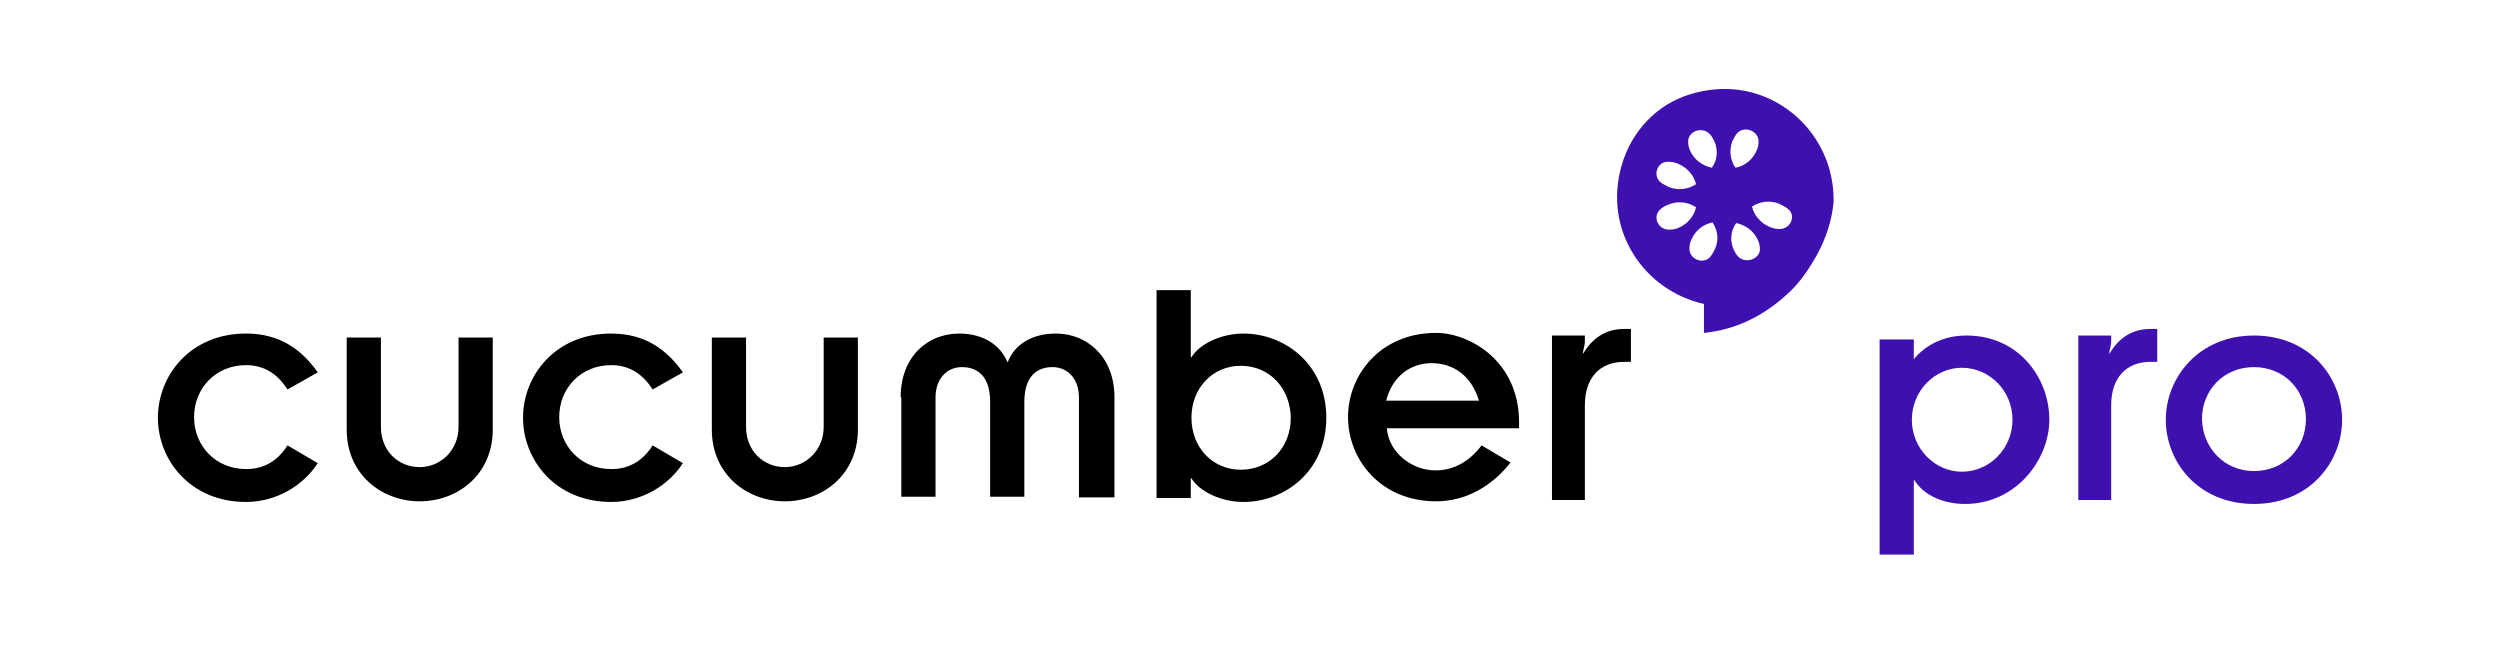<?xml version="1.0" encoding="utf-8"?>
<!-- Generator: Adobe Illustrator 18.0.0, SVG Export Plug-In . SVG Version: 6.00 Build 0)  -->
<!DOCTYPE svg PUBLIC "-//W3C//DTD SVG 1.1//EN" "http://www.w3.org/Graphics/SVG/1.1/DTD/svg11.dtd">
<svg version="1.1" id="Layer_1" xmlns="http://www.w3.org/2000/svg" xmlns:xlink="http://www.w3.org/1999/xlink" x="0px" y="0px"
	 viewBox="0 0 380 102" enable-background="new 0 0 380 102" xml:space="preserve">
<g>
	<path fill="#3E10AF" d="M267.4,14.4c-3.2-1.1-6.7-1.2-10.4-0.1c-5.1,1.5-9,5.6-10.5,10.8c-2.9,10,3.5,19.1,12.5,21.1v4.4
		c5-0.5,9.4-2.7,13.3-6.5c1.3-1.3,2.3-2.7,3.2-4.2c1.8-2.9,2.9-6,3.2-9.1C278.9,23.2,274.1,16.7,267.4,14.4z M259.9,20.4
		c0.3,0.3,0.5,0.7,0.7,1.1c0.6,1.4,0.4,2.9-0.4,4c-1.4-0.3-2.7-1.2-3.3-2.6c-0.2-0.4-0.3-0.9-0.3-1.3
		C256.5,20,258.7,19.1,259.9,20.4z M253.7,24.6c0.5,0,0.9,0.1,1.4,0.3c1.4,0.6,2.4,1.8,2.7,3.1c-1.2,0.8-2.8,1-4.2,0.4
		c-0.4-0.2-0.8-0.4-1.2-0.7C251.1,26.6,252,24.4,253.7,24.6z M255.2,34.6c-0.4,0.2-0.9,0.3-1.4,0.3c-1.8,0.1-2.7-2-1.4-3.1
		c0.3-0.3,0.7-0.5,1.2-0.7c1.4-0.6,3-0.4,4.2,0.4C257.5,32.8,256.6,34,255.2,34.6z M256.8,37.7c0-0.4,0.1-0.9,0.3-1.3
		c0.6-1.4,1.8-2.3,3.2-2.6c0.8,1.2,1,2.7,0.4,4c-0.2,0.4-0.4,0.8-0.7,1.2C258.9,40.3,256.7,39.4,256.8,37.7z M263.3,21.5
		c0.2-0.4,0.4-0.8,0.7-1.2c1.1-1.3,3.4-0.4,3.3,1.3c0,0.4-0.1,0.9-0.3,1.3c-0.6,1.4-1.8,2.3-3.2,2.6C263,24.4,262.8,22.9,263.3,21.5
		z M264.2,39c-0.3-0.3-0.5-0.7-0.7-1.1c-0.6-1.4-0.4-2.9,0.4-4c1.4,0.3,2.7,1.2,3.3,2.6c0.2,0.4,0.3,0.9,0.3,1.3
		C267.6,39.3,265.4,40.2,264.2,39z M270.4,34.8c-0.5,0-0.9-0.1-1.4-0.3c-1.4-0.6-2.4-1.8-2.7-3.1c1.2-0.8,2.8-1,4.2-0.4
		c0.4,0.2,0.8,0.4,1.2,0.7C273.1,32.7,272.2,34.9,270.4,34.8z"/>
	<path d="M246.9,50c-3,0-4.9,1.5-6.3,3.8c0-0.6,0.3-1.3,0.3-1.8v-1h-5v25h5V61.6c0-4.1,2.2-6.6,6-6.6h1v-5H246.9z"/>
	<path d="M43.7,59.2c-1.4-2.2-3.4-3.7-6.3-3.7c-4.6,0-7.9,3.5-7.9,7.9c0,4.4,3.3,7.9,7.9,7.9c2.9,0,4.9-1.4,6.3-3.6l4.6,2.7
		c-2.2,3.4-6.3,5.9-10.9,5.9c-8.5,0-13.4-6.4-13.4-12.8s4.9-12.8,13.4-12.8c5.2,0,8.5,2.5,10.9,5.9L43.7,59.2z"/>
	<path d="M52.7,51.3h5.2v13.6c0,3.6,2.6,6.1,5.9,6.1c3.2,0,5.9-2.6,5.9-6.1V51.3h5.2v14c0,6.8-5.3,10.9-11.1,10.9
		c-5.8,0-11.1-4.1-11.1-10.9V51.3z"/>
	<path d="M99.2,59.2c-1.4-2.2-3.4-3.7-6.3-3.7c-4.6,0-7.9,3.5-7.9,7.9c0,4.4,3.3,7.9,7.9,7.9c2.9,0,4.9-1.4,6.3-3.6l4.6,2.7
		c-2.2,3.4-6.3,5.9-10.9,5.9c-8.5,0-13.4-6.4-13.4-12.8s4.9-12.8,13.4-12.8c5.2,0,8.5,2.5,10.9,5.9L99.2,59.2z"/>
	<path d="M108.2,51.3h5.2v13.6c0,3.6,2.6,6.1,5.9,6.1c3.2,0,5.9-2.6,5.9-6.1V51.3h5.2v14c0,6.8-5.3,10.9-11.1,10.9
		c-5.8,0-11.1-4.1-11.1-10.9V51.3z"/>
	<path d="M136.9,60.4c0-6.2,4.1-9.7,8.9-9.7c3.7,0,6.3,1.8,7.3,4.3h0.1c1-2.6,3.6-4.3,7.3-4.3c4.8,0,8.9,3.6,8.9,9.7v15.2H164V60.4
		c0-2.9-1.8-4.6-4-4.6c-2.5,0-4.3,1.5-4.3,5.3v14.4h-5.2V61.1c0-3.8-1.8-5.3-4.3-5.3c-2.2,0-4,1.7-4,4.6v15.1h-5.2V60.4z"/>
	<path d="M175.8,44.1h5.2v10.2h0.1c1.2-2,4.5-3.6,7.9-3.6c6.3,0,12.6,4.7,12.6,12.8c0,8.1-6.3,12.8-12.6,12.8
		c-3.4,0-6.7-1.6-7.9-3.6H181v3h-5.2V44.1z M188.6,55.6c-4.3,0-7.5,3.4-7.5,7.9c0,4.5,3.2,7.9,7.5,7.9c4.4,0,7.6-3.4,7.6-7.9
		C196.1,58.9,192.9,55.6,188.6,55.6z"/>
	<path d="M229.6,70.3c-2.9,3.7-6.9,5.9-11.3,5.9c-8.5,0-13.4-6.4-13.4-12.8s4.9-12.8,13.4-12.8c5,0,12.6,4.2,12.6,13.6v0.9h-20.1
		c0.3,3.7,3.8,6.4,7.4,6.4c2.8,0,5.2-1.4,7-3.8L229.6,70.3z M224.8,60.9c-1.1-3.7-3.8-5.7-7.2-5.7c-3.3,0-6,2.1-6.9,5.7H224.8z"/>
</g>
<g>
	<path fill="#3E10AF" d="M290.8,54.6h0.1c1.9-2.3,4.7-3.6,8-3.6c8,0,12.6,6.5,12.6,12.8c0,6-5,12.8-12.8,12.8
		c-3.6,0-6.4-1.5-7.7-3.6h-0.1v11.3h-5.2V51.6h5.2V54.6z M298.2,55.9c-4.1,0-7.6,3.5-7.6,7.9c0,4.4,3.5,7.9,7.6,7.9
		c4.2,0,7.7-3.5,7.7-7.9C305.9,59.4,302.4,55.9,298.2,55.9z"/>
	<path fill="#3E10AF" d="M342.6,51c8.5,0,13.4,6.4,13.4,12.8s-4.9,12.8-13.4,12.8c-8.5,0-13.4-6.4-13.4-12.8S334.2,51,342.6,51z
		 M342.6,71.6c4.6,0,7.9-3.5,7.9-7.9c0-4.4-3.3-7.9-7.9-7.9s-7.9,3.5-7.9,7.9C334.8,68.1,338.1,71.6,342.6,71.6z"/>
	<path fill="#3E10AF" d="M326.9,50c-3,0-4.9,1.5-6.3,3.8c0-0.6,0.3-1.3,0.3-1.8v-1h-5v25h5V61.6c0-4.1,2.2-6.6,6-6.6h1v-5H326.9z"/>
</g>
</svg>
